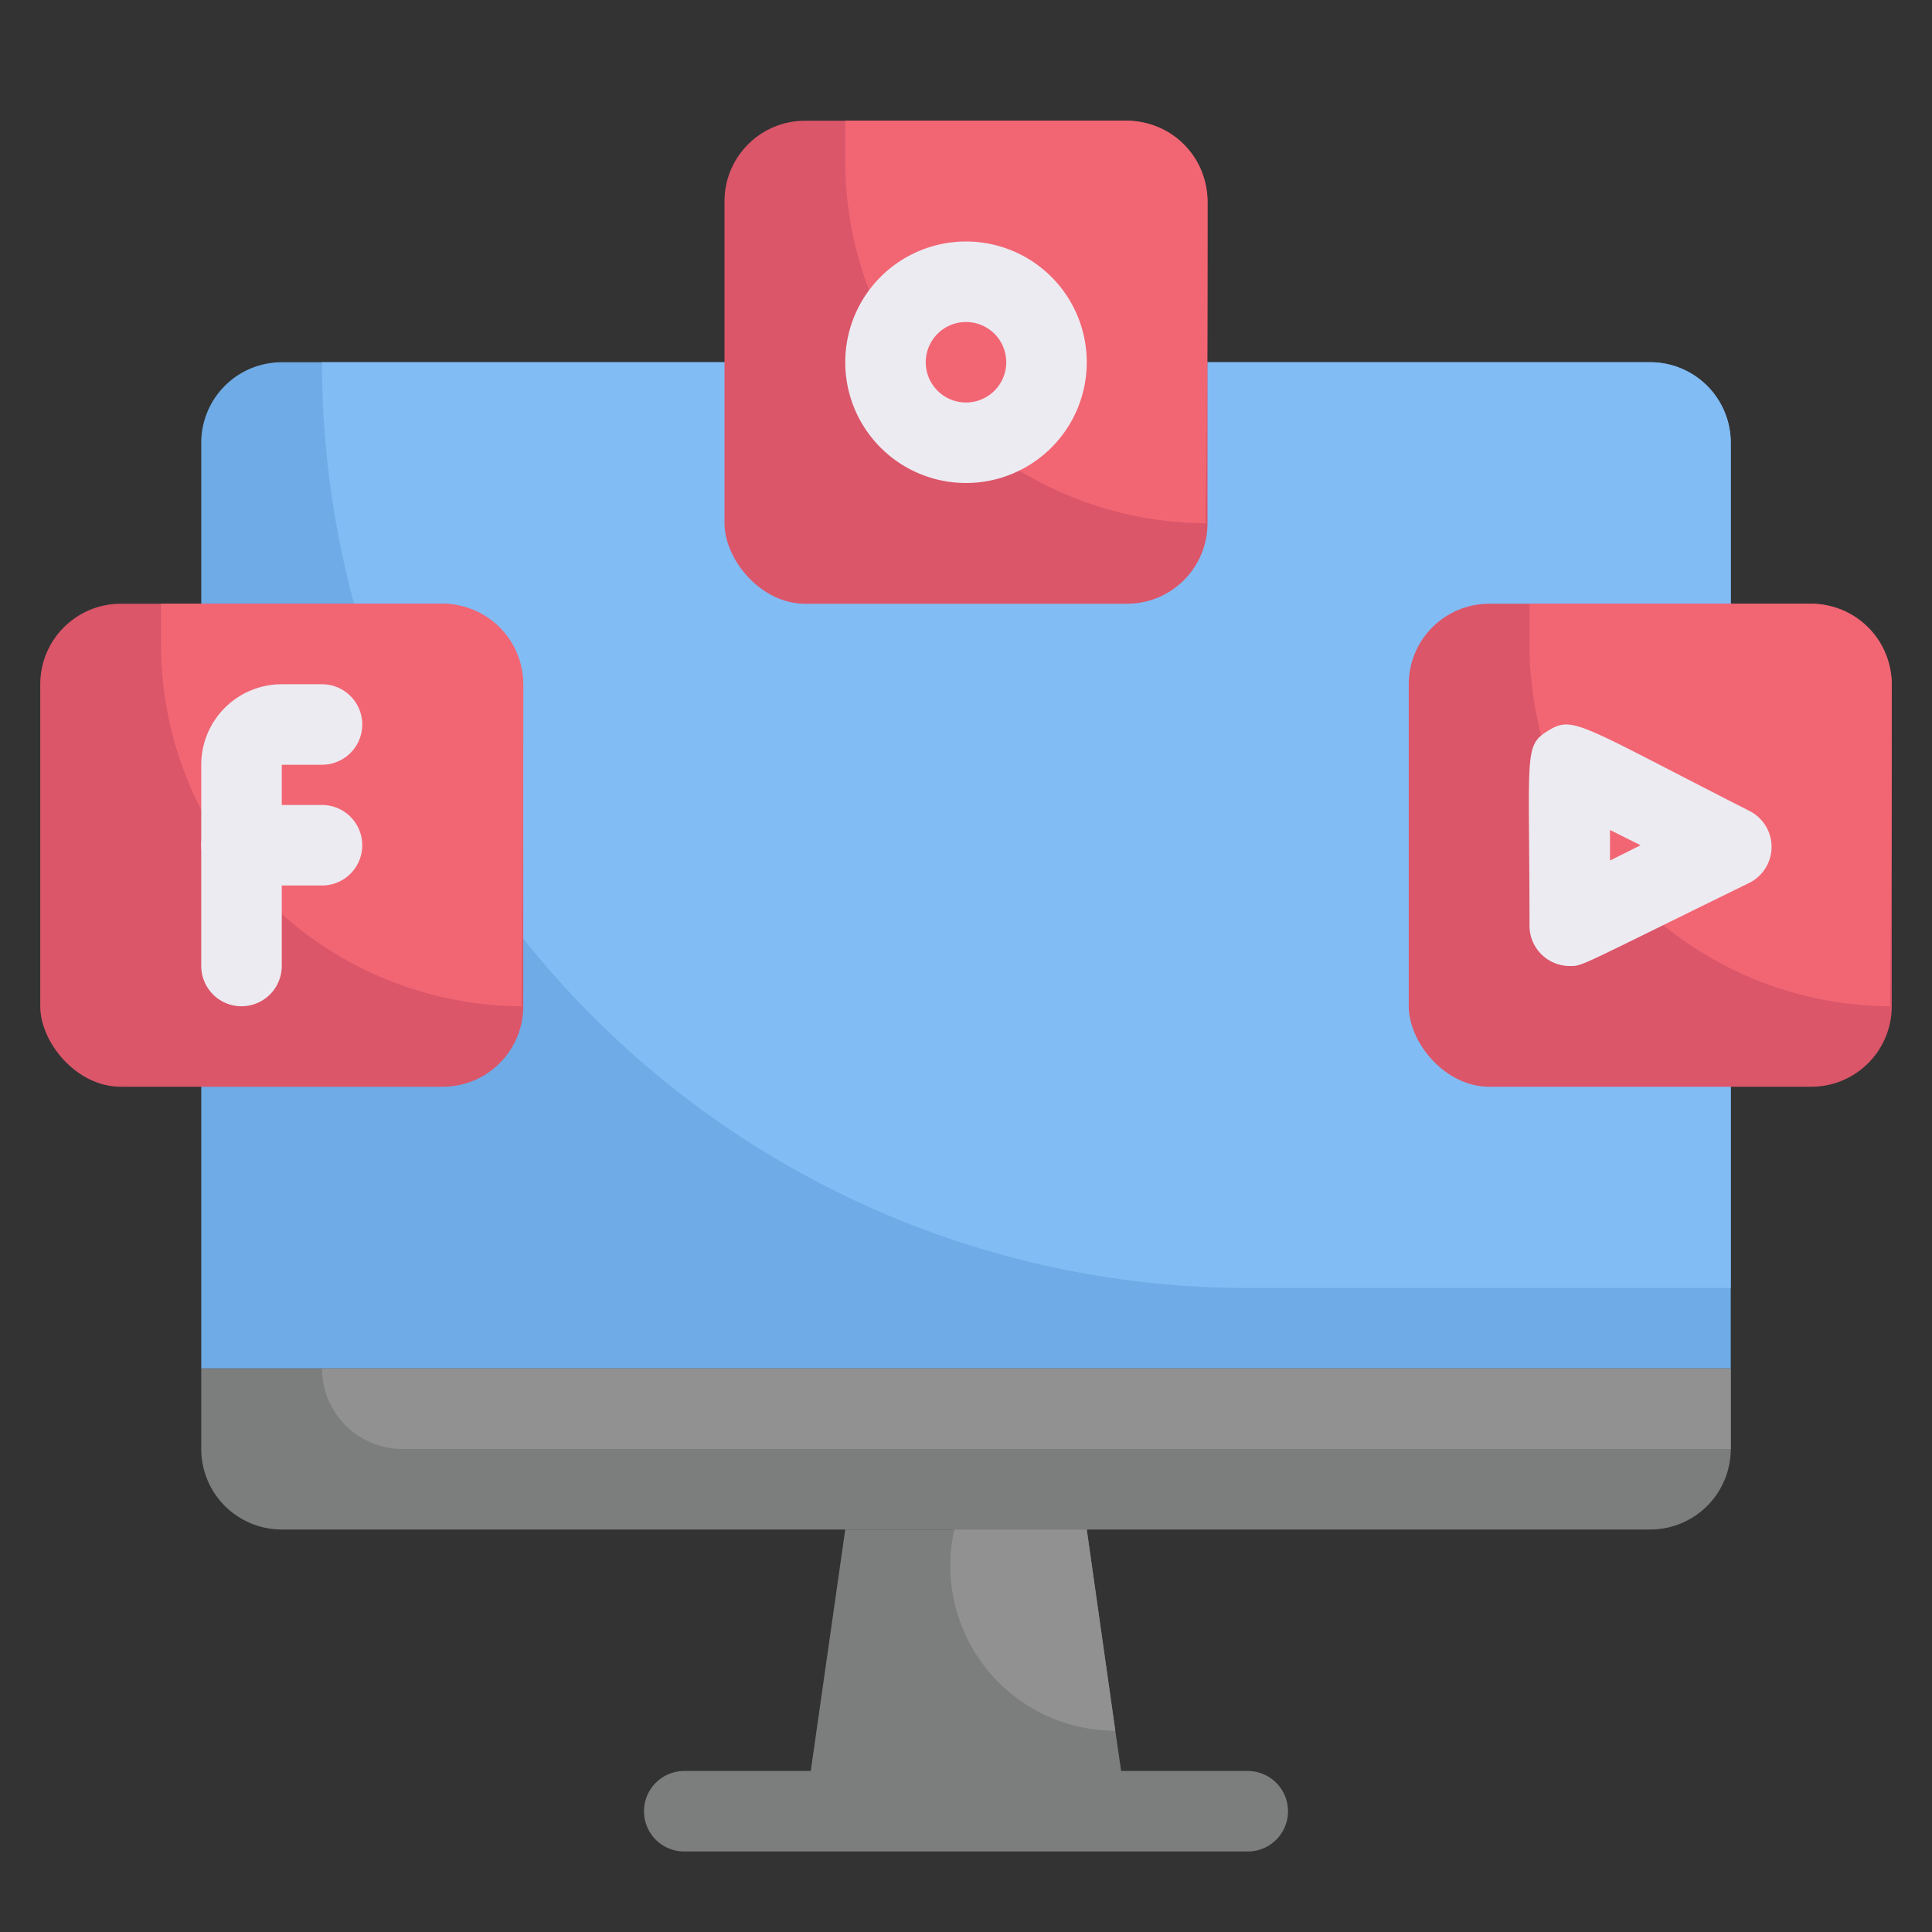 <svg xmlns="http://www.w3.org/2000/svg" viewBox="0 0 48 48"><rect x="0" y="0" width="48" height="48" fill="#333333" stroke="none"/><defs><style>.cls-1{fill:#6fabe6;}.cls-2{fill:#82bcf4;}.cls-3{fill:#7c7d7d;}.cls-4{fill:#919191;}.cls-5{fill:#db5669;}.cls-6{fill:#f26674;}.cls-7{fill:#edebf2;}</style></defs><title>16. social media</title><g id="_16._social_media" data-name="16. social media"><path class="cls-1" d="M43,11V34H5V11A2,2,0,0,1,7,9H41A2,2,0,0,1,43,11Z"/><path class="cls-2" d="M43,11V32H31A23,23,0,0,1,8,9H41A2,2,0,0,1,43,11Z"/><path class="cls-3" d="M43,34v2a2,2,0,0,1-2,2H7a2,2,0,0,1-2-2V34Z"/><path class="cls-4" d="M43,34v2H10a2,2,0,0,1-2-2Z"/><rect class="cls-5" x="18" y="3" width="12" height="12" rx="2"/><rect class="cls-5" x="1" y="15" width="12" height="12" rx="2"/><path class="cls-6" d="M13,17c0,8.55-.1,8,0,8a9,9,0,0,1-9-9V15h7A2,2,0,0,1,13,17Z"/><path class="cls-6" d="M30,5c0,8.55-.1,8,0,8a9,9,0,0,1-9-9V3h7A2,2,0,0,1,30,5Z"/><rect class="cls-5" x="35" y="15" width="12" height="12" rx="2"/><path class="cls-6" d="M47,17c0,8.55-.1,8,0,8a9,9,0,0,1-9-9V15h7A2,2,0,0,1,47,17Z"/><path class="cls-7" d="M24,12a3,3,0,1,1,3-3A3,3,0,0,1,24,12Zm0-4a1,1,0,0,0,0,2A1,1,0,0,0,24,8Z"/><path class="cls-7" d="M5,24V19a2,2,0,0,1,2-2H8a1,1,0,0,1,0,2H7v5A1,1,0,0,1,5,24Z"/><path class="cls-7" d="M8,22H6a1,1,0,0,1,0-2H8A1,1,0,0,1,8,22Z"/><path class="cls-7" d="M39,24a1,1,0,0,1-1-1c0-4.32-.15-4.47.47-4.85s.77-.15,5,2a1,1,0,0,1,0,1.78C39.14,24.05,39.33,24,39,24Zm1-3.38v.76l.76-.38Z"/><path class="cls-3" d="M28,45H20l1-7h6C27.85,44,27.61,42.33,28,45Z"/><path class="cls-4" d="M27.71,43a4.1,4.1,0,0,1-4-5H27Z"/><path class="cls-3" d="M31,46H17a1,1,0,0,1,0-2H31A1,1,0,0,1,31,46Z"/></g></svg>